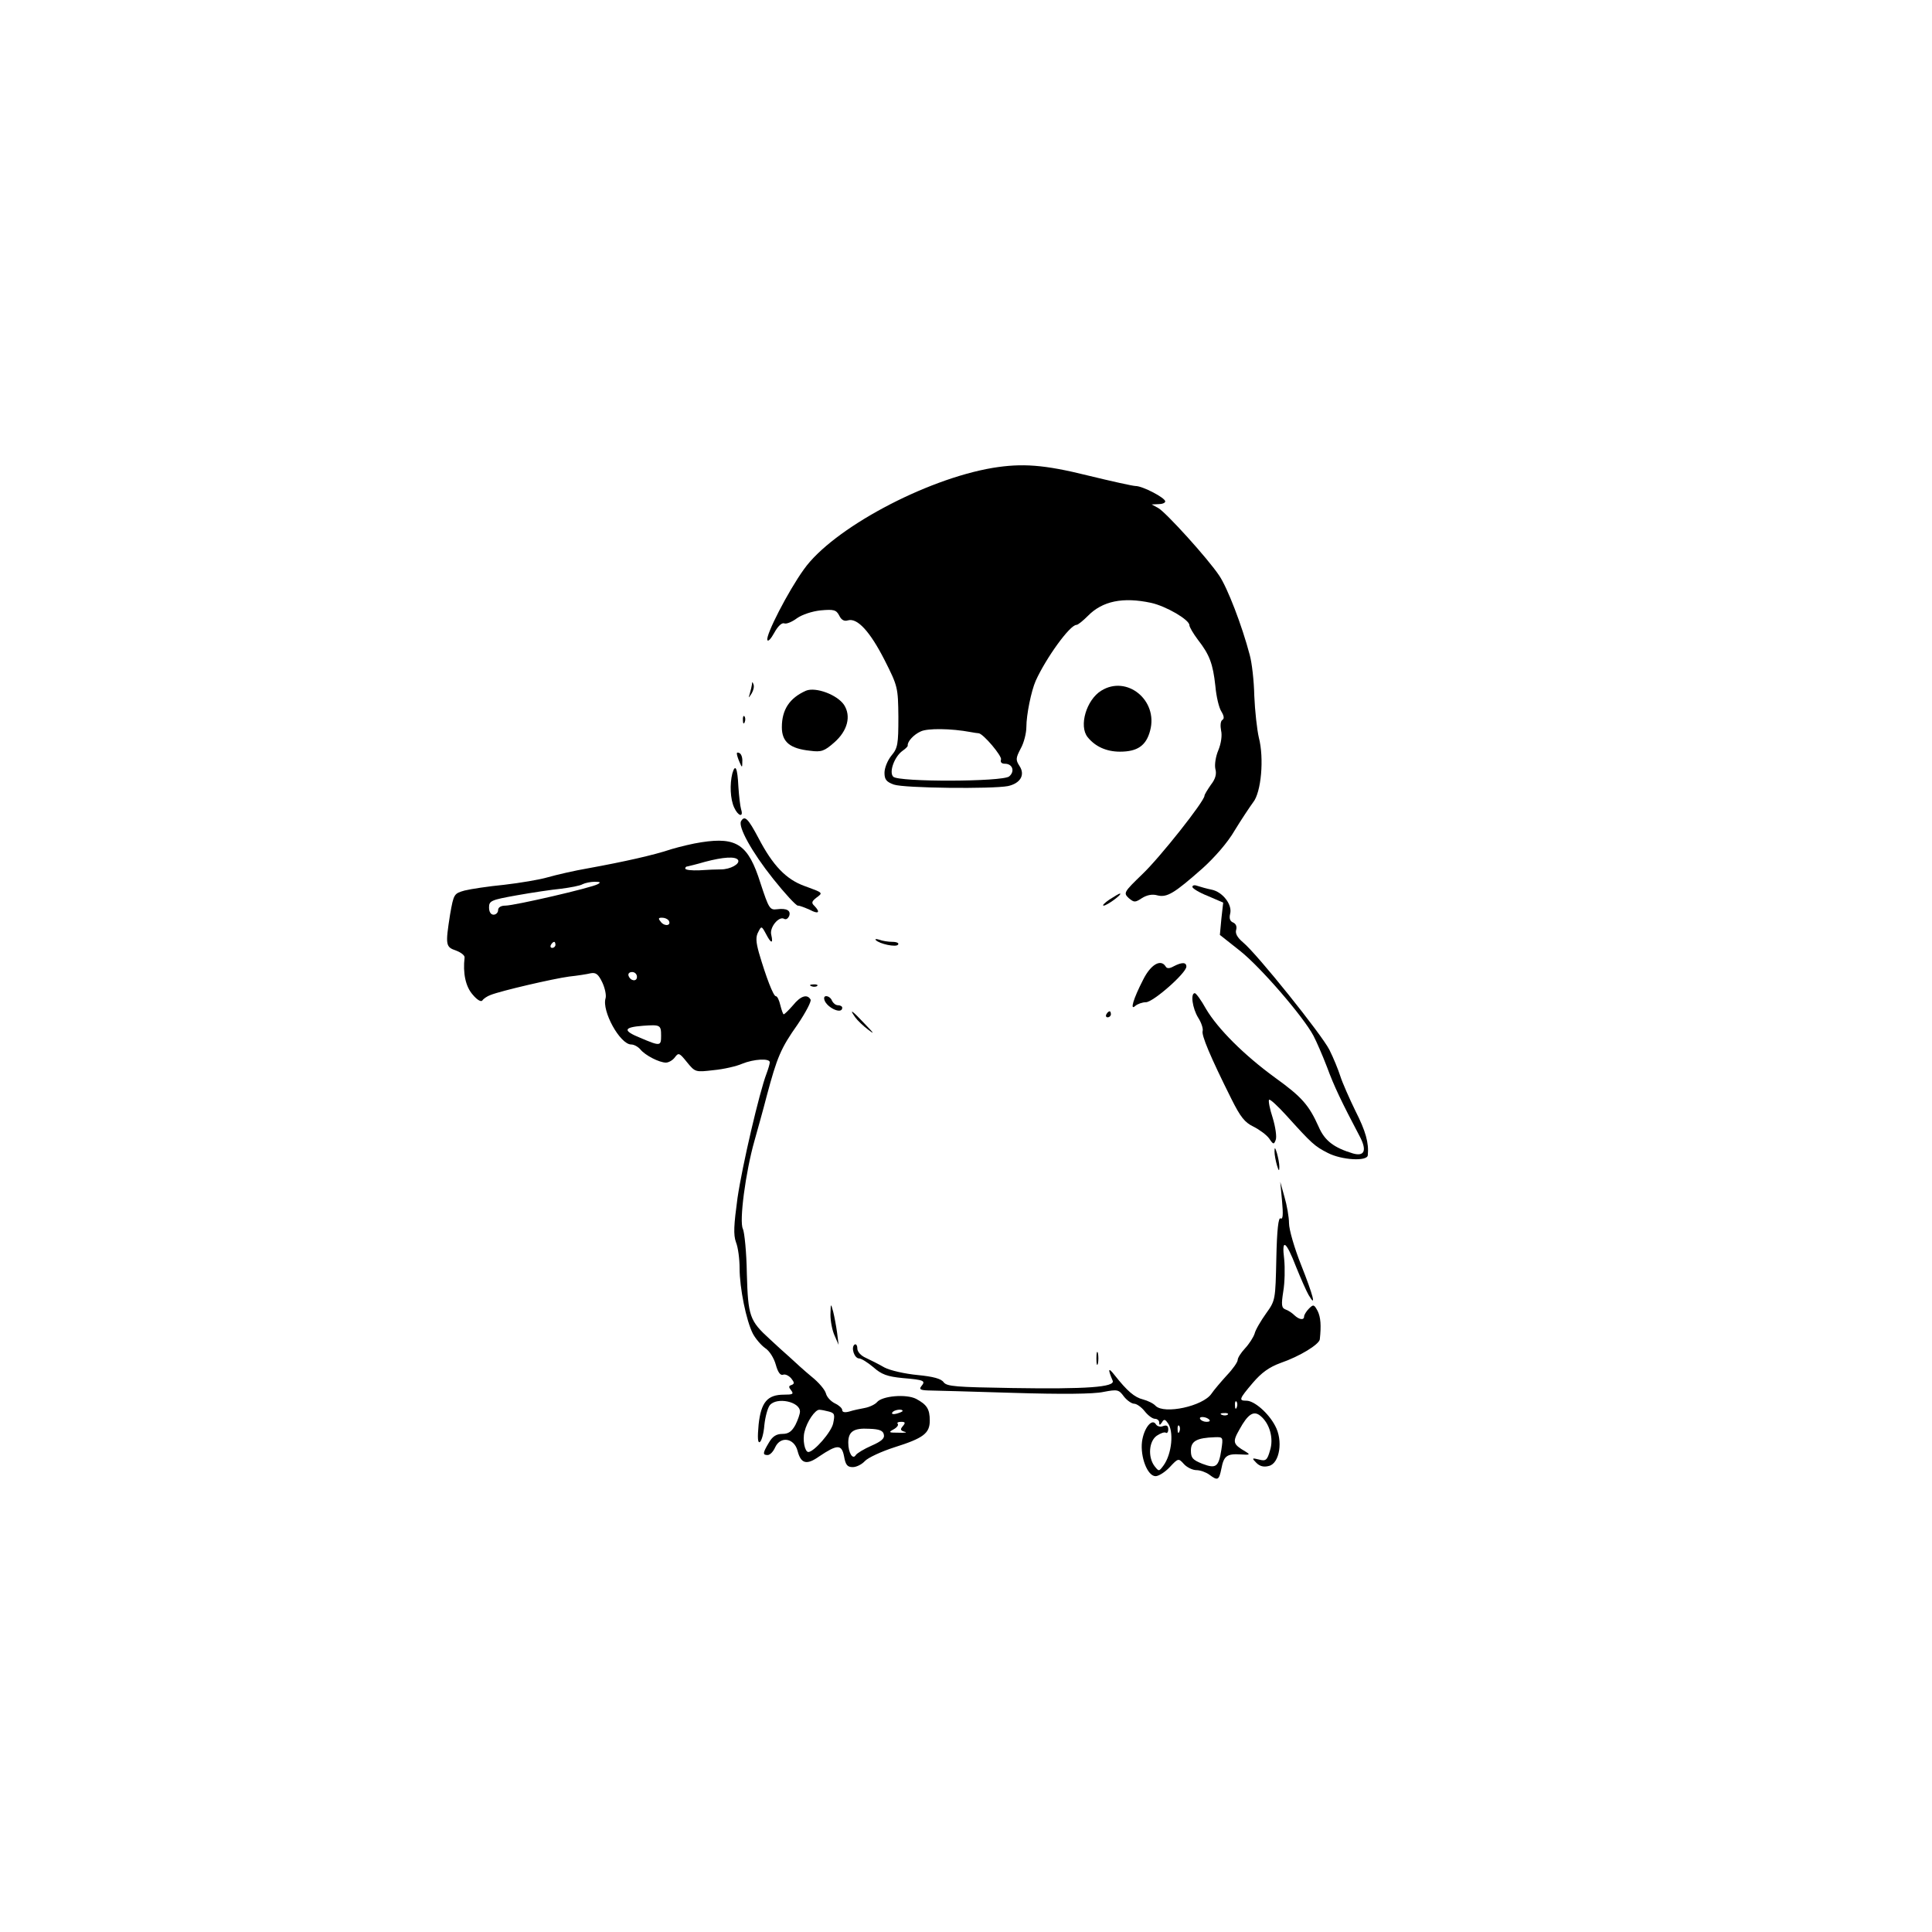 <?xml version="1.0" standalone="no"?>
<!DOCTYPE svg PUBLIC "-//W3C//DTD SVG 20010904//EN"
 "http://www.w3.org/TR/2001/REC-SVG-20010904/DTD/svg10.dtd">
<svg version="1.0" xmlns="http://www.w3.org/2000/svg"
 width="640pt" height="640pt" viewBox="0 0 640 640"
 preserveAspectRatio="xMidYMid meet">
<g transform="translate(0,640) scale(0.1,-0.1)"
fill="#000000" stroke="none">
<path d="M3288 4850 c-224 -38 -530 -202 -625 -336 -52 -72 -127 -218 -121
-234 2 -7 12 4 23 24 12 22 25 34 33 31 7 -3 26 5 42 17 17 12 50 23 78 26 44
4 52 2 62 -17 7 -15 17 -20 29 -16 31 9 73 -37 121 -131 44 -87 45 -91 46
-189 0 -90 -2 -103 -23 -128 -13 -16 -23 -41 -23 -57 0 -22 6 -30 31 -39 34
-12 325 -15 378 -5 41 9 58 37 38 67 -13 20 -12 26 4 57 11 19 19 52 19 72 0
40 16 119 31 153 34 75 113 185 135 185 5 0 22 14 38 30 48 49 116 63 209 43
50 -11 127 -56 127 -74 0 -6 13 -28 28 -48 39 -50 50 -80 58 -153 3 -35 12
-73 20 -85 9 -15 10 -24 3 -28 -6 -4 -7 -19 -4 -35 4 -16 0 -43 -9 -65 -9 -21
-13 -48 -10 -62 5 -17 0 -34 -15 -53 -11 -16 -21 -32 -21 -36 0 -18 -148 -205
-206 -260 -61 -59 -63 -62 -45 -79 18 -15 21 -15 44 0 16 10 34 14 51 9 32 -8
56 7 149 89 40 36 84 86 107 126 22 36 50 78 61 93 27 33 37 146 19 215 -6 26
-13 89 -15 138 -1 50 -8 110 -15 135 -26 99 -74 223 -101 263 -38 57 -176 209
-202 224 l-22 12 23 1 c12 0 22 4 22 9 0 12 -75 51 -98 51 -9 0 -81 16 -159
35 -145 36 -217 41 -315 25z m-73 -875 c11 -2 23 -4 27 -4 16 -2 78 -76 74
-87 -3 -9 2 -14 13 -14 25 0 34 -25 14 -42 -22 -18 -366 -19 -384 -1 -15 15 4
67 31 86 10 7 17 14 17 17 -2 13 20 37 43 47 22 11 101 10 165 -2z"/>
<path d="M2491 4133 c-1 -6 -4 -20 -7 -30 -5 -17 -5 -17 6 0 6 10 9 23 6 30
-3 9 -5 9 -5 0z"/>
<path d="M3648 4112 c-49 -30 -75 -117 -45 -154 25 -31 62 -48 107 -48 58 0
87 20 100 70 27 100 -77 185 -162 132z"/>
<path d="M2670 4112 c-54 -24 -80 -62 -80 -121 0 -49 27 -71 94 -78 37 -5 47
-1 79 27 45 39 57 88 33 125 -23 34 -94 60 -126 47z"/>
<path d="M2461 4014 c0 -11 3 -14 6 -6 3 7 2 16 -1 19 -3 4 -6 -2 -5 -13z"/>
<path d="M2441 3903 c0 -4 4 -17 9 -28 8 -19 9 -19 9 2 1 12 -3 25 -9 28 -5 3
-10 3 -9 -2z"/>
<path d="M2426 3838 c-9 -36 -7 -85 6 -113 13 -29 32 -34 23 -6 -3 10 -7 44
-9 75 -3 62 -10 78 -20 44z"/>
<path d="M2455 3680 c-11 -18 35 -102 106 -191 39 -49 76 -89 82 -89 7 0 24
-7 40 -14 28 -15 36 -9 15 13 -11 10 -9 15 6 27 23 17 24 16 -39 39 -61 22
-105 68 -152 158 -35 66 -46 77 -58 57z"/>
<path d="M2324 3610 c-28 -4 -73 -15 -100 -23 -59 -20 -159 -42 -274 -63 -47
-8 -107 -22 -135 -30 -27 -8 -93 -19 -145 -25 -52 -5 -111 -14 -131 -19 -35
-10 -36 -11 -48 -79 -16 -102 -15 -108 20 -120 16 -6 29 -16 28 -23 -6 -51 3
-96 27 -123 15 -18 28 -25 32 -19 4 6 16 14 27 18 35 14 208 54 260 61 28 3
60 8 72 11 17 3 25 -3 38 -30 9 -19 14 -43 11 -53 -13 -42 48 -153 85 -153 9
0 22 -7 30 -16 16 -20 63 -44 85 -44 9 0 23 8 30 18 12 16 15 14 40 -17 27
-33 28 -33 88 -26 33 3 76 13 94 21 39 16 92 19 92 5 0 -5 -5 -22 -11 -38 -23
-60 -80 -303 -96 -412 -12 -89 -14 -121 -5 -146 7 -17 12 -56 12 -86 0 -66 22
-174 44 -217 9 -17 28 -39 41 -48 14 -9 29 -33 35 -55 7 -25 15 -36 24 -33 7
3 19 -3 27 -12 11 -14 11 -18 1 -22 -10 -3 -10 -7 -1 -18 9 -12 5 -14 -24 -14
-55 0 -76 -25 -84 -99 -4 -43 -3 -62 4 -58 6 4 13 29 15 56 3 28 11 57 18 66
23 28 100 12 100 -21 0 -8 -7 -28 -15 -44 -12 -22 -23 -30 -43 -30 -20 0 -33
-8 -45 -29 -21 -35 -21 -41 -4 -41 8 0 19 12 25 26 18 38 63 30 74 -12 11 -43
30 -48 71 -19 61 41 75 41 83 1 5 -29 11 -36 29 -36 12 0 30 9 40 20 10 11 55
32 99 46 95 30 116 46 116 88 0 39 -10 53 -45 72 -33 17 -113 10 -130 -11 -6
-7 -24 -16 -40 -19 -17 -3 -40 -8 -52 -12 -15 -4 -23 -2 -23 5 0 6 -11 16 -24
22 -14 7 -27 21 -30 33 -3 12 -24 37 -48 56 -23 19 -55 48 -72 64 -17 15 -47
42 -66 60 -67 61 -72 76 -76 217 -1 71 -8 137 -13 148 -13 24 9 189 38 291 10
36 29 103 41 150 34 127 46 157 102 236 27 40 47 78 43 83 -11 19 -33 12 -58
-19 -14 -16 -28 -30 -31 -30 -2 0 -7 14 -11 30 -4 17 -10 30 -15 30 -8 0 -32
62 -56 144 -10 36 -11 53 -2 69 10 20 11 20 25 -6 17 -33 25 -35 18 -4 -7 25
26 64 43 53 6 -3 12 1 16 9 7 19 -8 27 -40 23 -24 -3 -27 2 -55 87 -40 127
-78 153 -195 135z m121 -59 c7 -13 -26 -31 -57 -31 -13 0 -44 -1 -71 -3 -26
-1 -47 1 -47 6 0 4 3 7 8 7 4 1 30 7 57 15 60 16 102 19 110 6z m-465 -80
c-21 -12 -276 -71 -306 -71 -15 0 -24 -6 -24 -15 0 -8 -7 -15 -15 -15 -9 0
-15 9 -15 24 0 22 7 25 91 40 50 9 117 19 148 22 31 4 63 10 71 15 8 4 26 8
40 8 19 0 21 -2 10 -8z m235 -120 c10 -17 -12 -21 -25 -6 -10 12 -10 15 3 15
9 0 18 -4 22 -9z m-375 -81 c0 -5 -5 -10 -11 -10 -5 0 -7 5 -4 10 3 6 8 10 11
10 2 0 4 -4 4 -10z m270 -106 c0 -17 -22 -14 -28 4 -2 7 3 12 12 12 9 0 16 -7
16 -16z m80 -195 c0 -35 -3 -35 -69 -7 -59 24 -56 35 9 40 57 4 60 3 60 -33z
m556 -1245 c19 -5 20 -10 14 -39 -6 -29 -63 -94 -82 -95 -12 0 -20 40 -13 67
8 34 35 73 49 73 6 0 21 -3 32 -6z m244 2 c0 -2 -9 -6 -20 -9 -11 -3 -18 -1
-14 4 5 9 34 13 34 5z m1 -50 c-10 -11 -8 -15 6 -19 10 -2 1 -4 -20 -3 -33 0
-35 1 -17 11 11 6 17 14 14 18 -4 4 1 7 11 7 14 0 15 -3 6 -14z m-63 -29 c3
-12 -9 -22 -41 -36 -25 -11 -48 -25 -52 -31 -10 -17 -25 7 -25 41 0 37 18 49
69 46 34 -1 47 -6 49 -20z"/>
<path d="M3950 3462 c0 -5 23 -19 51 -30 l51 -22 -6 -53 -5 -54 67 -53 c67
-53 209 -217 243 -281 10 -19 30 -65 45 -104 23 -63 49 -117 107 -227 26 -48
18 -70 -21 -59 -63 19 -94 42 -114 89 -32 71 -55 98 -144 162 -103 75 -190
162 -229 228 -16 29 -33 52 -37 52 -15 0 -8 -50 11 -81 11 -17 17 -37 15 -44
-5 -13 25 -85 95 -225 30 -60 44 -78 73 -92 20 -10 43 -27 52 -39 14 -21 16
-21 22 -5 4 10 -1 43 -10 73 -10 30 -15 57 -12 60 3 3 29 -21 58 -53 84 -93
93 -101 136 -123 46 -24 131 -29 133 -8 4 41 -7 80 -41 147 -20 41 -43 93 -50
115 -7 22 -23 61 -36 87 -25 50 -239 317 -286 356 -19 16 -27 30 -23 42 3 11
-1 20 -10 24 -10 4 -14 13 -10 29 8 30 -25 73 -62 80 -15 3 -36 9 -45 12 -10
4 -18 3 -18 -3z"/>
<path d="M3675 3420 c-16 -11 -25 -20 -19 -20 11 0 64 39 54 40 -3 0 -18 -9
-35 -20z"/>
<path d="M2901 3286 c12 -13 69 -25 74 -15 4 5 -5 9 -19 9 -13 0 -33 3 -43 7
-10 3 -15 3 -12 -1z"/>
<path d="M3787 3155 c-33 -64 -45 -105 -26 -87 7 6 23 12 35 12 24 0 134 97
134 118 0 15 -15 15 -42 1 -14 -8 -23 -8 -27 0 -16 25 -49 6 -74 -44z"/>
<path d="M2688 3133 c7 -3 16 -2 19 1 4 3 -2 6 -13 5 -11 0 -14 -3 -6 -6z"/>
<path d="M2730 3093 c1 -27 60 -57 60 -31 0 4 -6 8 -14 8 -8 0 -16 7 -20 15
-5 15 -26 21 -26 8z"/>
<path d="M2833 3030 c7 -10 27 -29 43 -41 22 -17 20 -13 -11 19 -42 45 -54 53
-32 22z"/>
<path d="M3665 3040 c-3 -5 -1 -10 4 -10 6 0 11 5 11 10 0 6 -2 10 -4 10 -3 0
-8 -4 -11 -10z"/>
<path d="M4222 2585 c0 -11 4 -31 8 -45 6 -20 8 -21 8 -5 0 11 -4 31 -8 45 -6
20 -8 21 -8 5z"/>
<path d="M4247 2421 c4 -44 3 -62 -5 -57 -7 4 -12 -37 -14 -133 -3 -137 -3
-139 -34 -182 -17 -24 -35 -54 -38 -67 -4 -12 -18 -34 -32 -49 -13 -14 -24
-31 -24 -38 0 -7 -16 -30 -36 -51 -20 -22 -43 -49 -51 -61 -28 -41 -156 -69
-185 -40 -7 8 -26 17 -41 21 -29 7 -53 28 -95 81 -21 27 -23 21 -6 -19 8 -21
-86 -28 -334 -24 -184 3 -215 5 -226 19 -8 12 -35 19 -86 24 -42 4 -91 15
-110 25 -19 11 -47 25 -62 32 -16 7 -28 20 -28 31 0 10 -4 16 -9 13 -13 -9 -1
-46 15 -46 7 0 28 -13 47 -29 27 -24 46 -31 97 -36 72 -6 77 -9 62 -27 -8 -10
-3 -13 21 -14 18 0 145 -4 282 -8 162 -5 268 -4 300 3 47 9 51 8 68 -15 10
-13 26 -24 34 -24 8 0 24 -11 35 -25 11 -14 26 -25 34 -25 8 0 14 -6 14 -12 0
-10 2 -10 9 0 6 11 10 11 18 0 23 -27 15 -105 -13 -143 -15 -20 -15 -20 -30
-1 -22 30 -18 82 8 100 12 8 25 13 30 10 4 -3 8 2 8 11 0 12 -5 15 -17 11 -9
-4 -20 -1 -24 6 -13 21 -40 -13 -46 -58 -6 -50 18 -114 45 -114 10 0 31 13 47
30 28 30 29 30 47 10 10 -11 29 -20 41 -20 13 0 32 -7 43 -15 28 -21 32 -19
40 20 8 42 18 50 64 47 31 -2 33 -1 15 10 -41 24 -43 31 -19 73 28 51 47 63
69 45 31 -25 45 -75 32 -115 -9 -32 -14 -36 -36 -30 -24 6 -25 5 -9 -11 11
-11 24 -15 42 -10 35 9 47 84 20 133 -22 42 -69 83 -95 83 -26 0 -25 5 21 59
29 34 54 52 92 66 64 22 127 61 130 78 5 46 3 73 -7 94 -12 22 -14 23 -29 8
-9 -9 -16 -21 -16 -26 0 -13 -16 -11 -32 4 -7 7 -20 16 -29 19 -14 5 -15 15
-8 60 5 29 6 77 3 107 -9 71 6 61 40 -27 15 -37 33 -78 41 -92 27 -46 15 -1
-25 100 -22 55 -40 117 -40 138 0 20 -7 60 -15 87 l-14 50 6 -64z m-150 -683
c-3 -8 -6 -5 -6 6 -1 11 2 17 5 13 3 -3 4 -12 1 -19z m-30 -24 c-3 -3 -12 -4
-19 -1 -8 3 -5 6 6 6 11 1 17 -2 13 -5z m-61 -17 c4 -4 0 -7 -9 -7 -9 0 -18 4
-21 9 -7 10 20 9 30 -2z m-99 -39 c-3 -8 -6 -5 -6 6 -1 11 2 17 5 13 3 -3 4
-12 1 -19z m139 -60 c-9 -58 -18 -64 -63 -47 -32 13 -38 19 -38 44 0 31 19 42
79 44 28 1 28 0 22 -41z"/>
<path d="M2751 2045 c0 -22 6 -53 14 -70 l13 -30 -5 40 c-3 22 -9 54 -13 70
-8 29 -8 29 -9 -10z"/>
<path d="M3632 1900 c0 -19 2 -27 5 -17 2 9 2 25 0 35 -3 9 -5 1 -5 -18z"/>
</g>
</svg>
